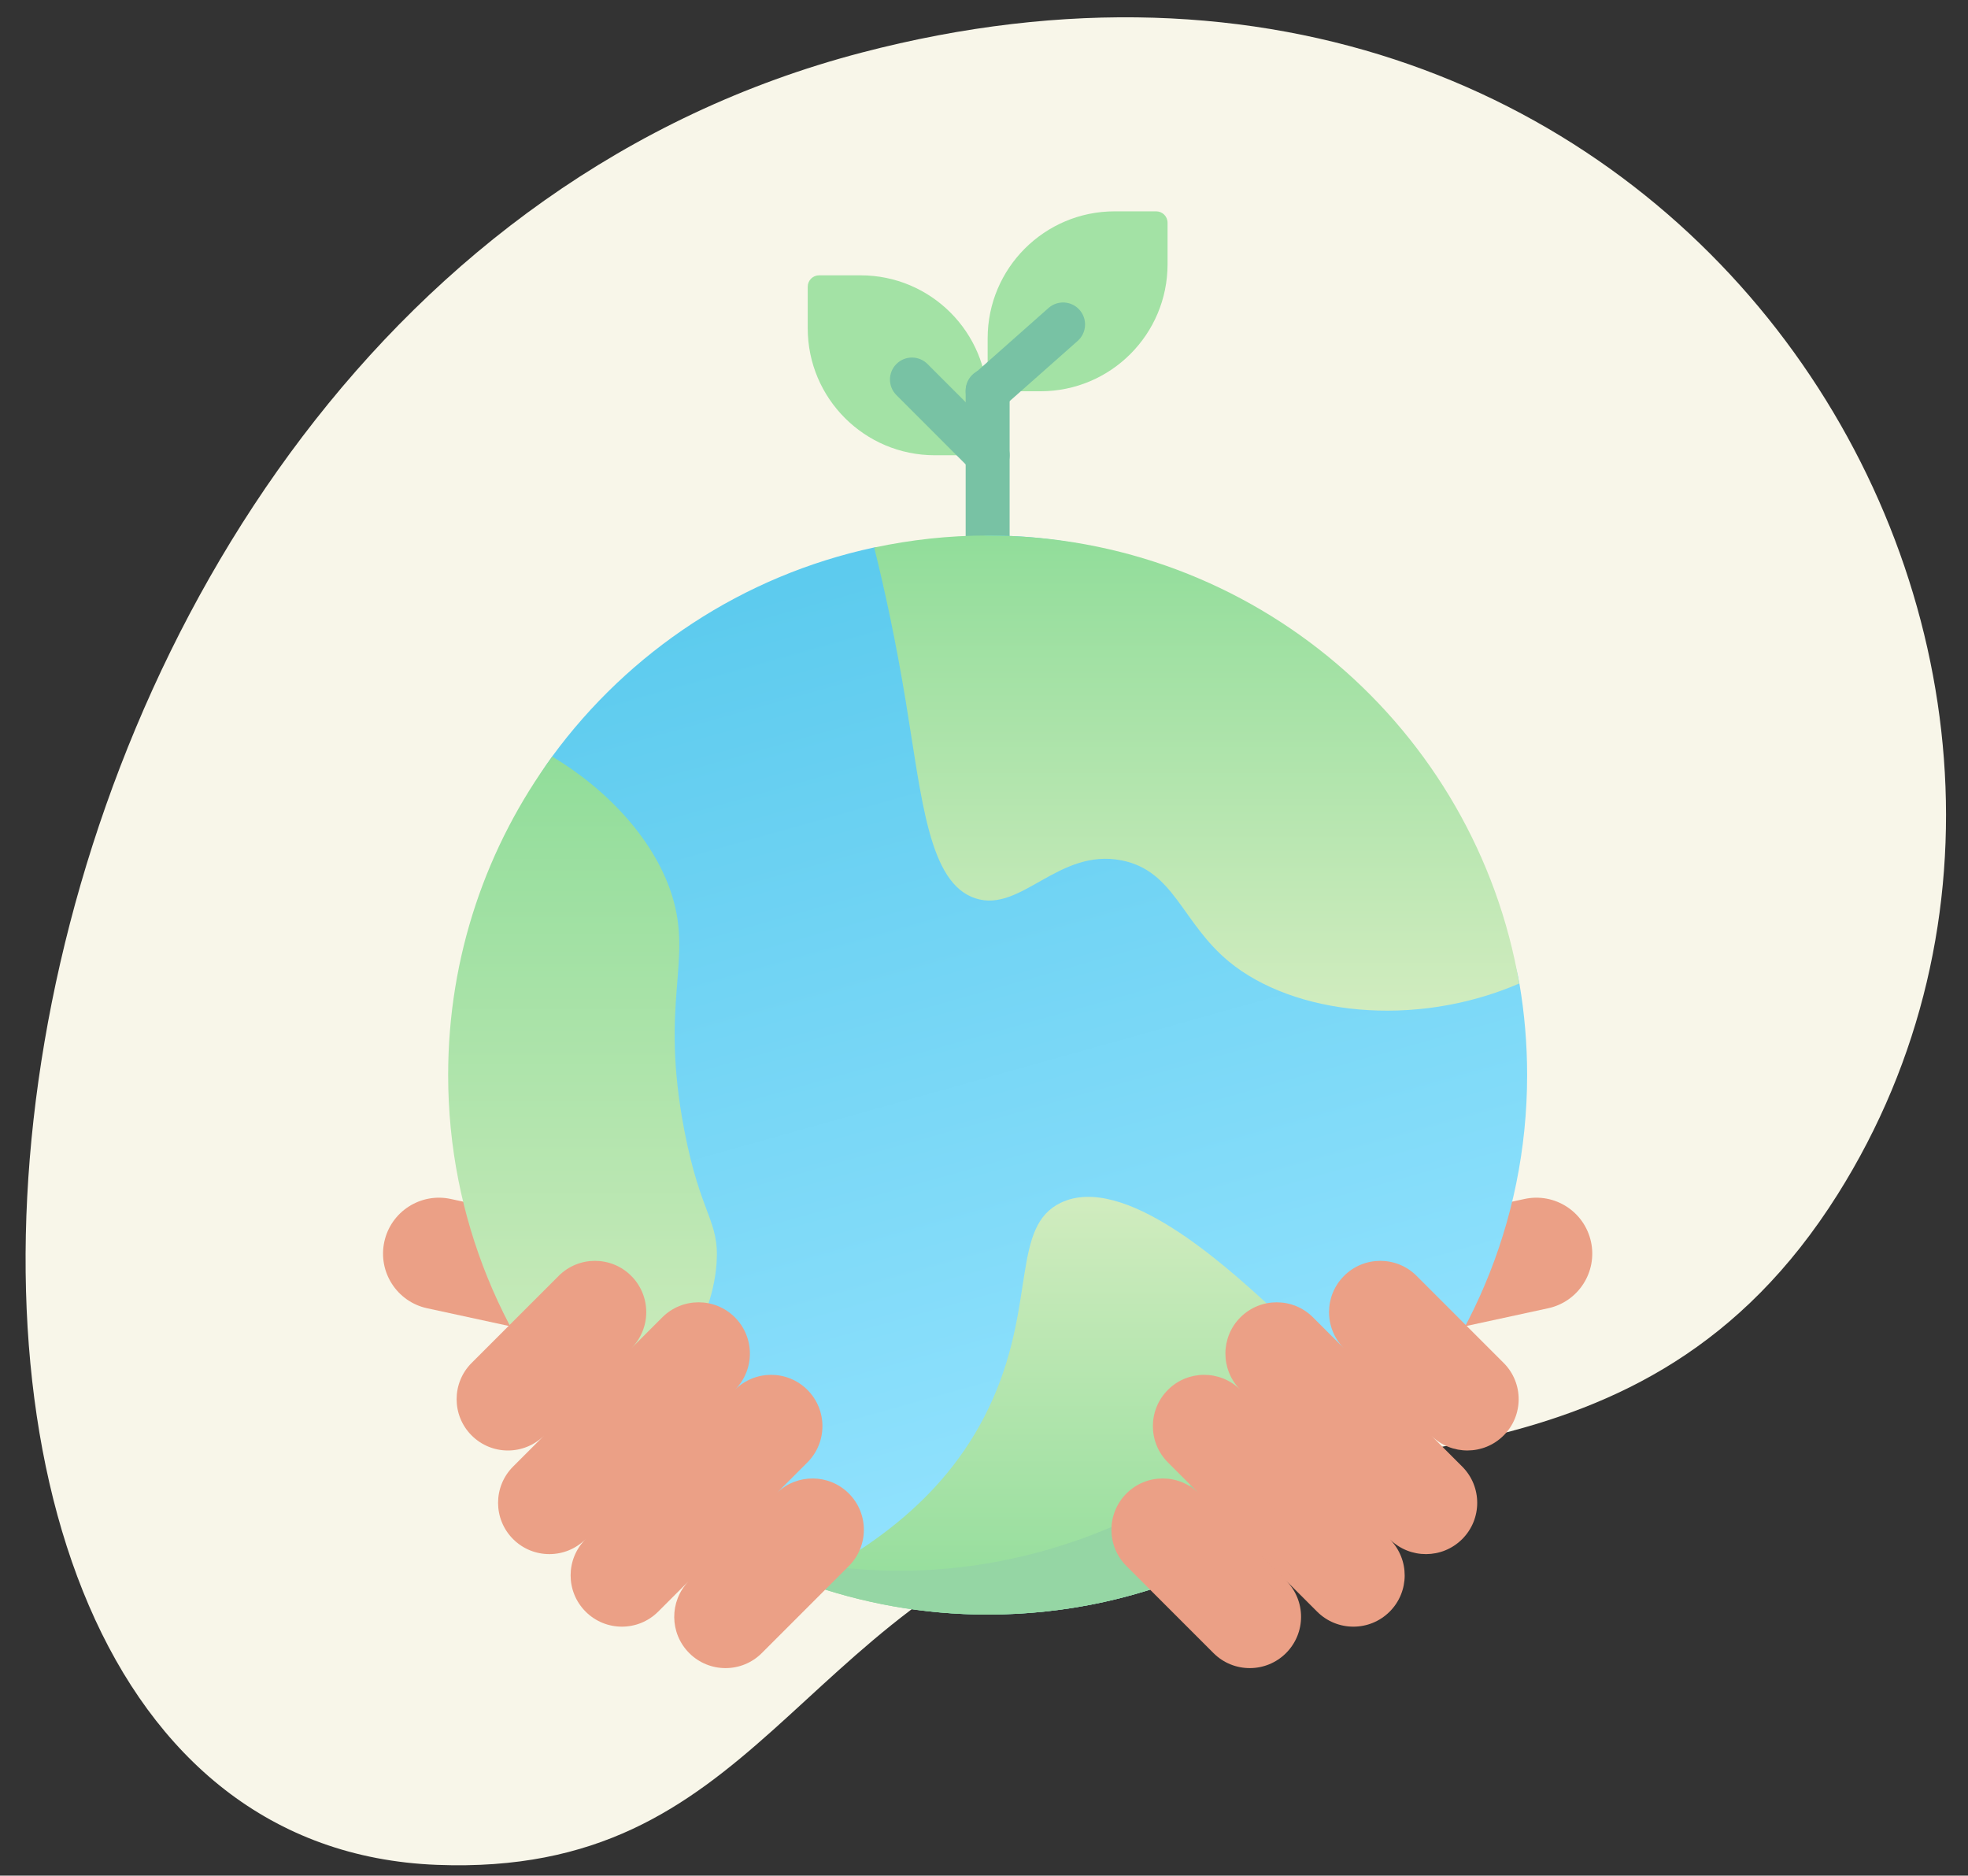 <svg width="149" height="142" viewBox="0 0 149 142" fill="none" xmlns="http://www.w3.org/2000/svg">
<rect x="0" y="0" width="149" height="142" fill="#333333" stroke="none"/>
<path d="M83.122 114.361C101.516 108.293 124.526 113.622 139.131 90.424C164.775 49.693 127.611 -12.34 65.222 3.986C-6.354 22.715 -17.426 139.221 33.081 141.183C57.397 142.127 59.847 122.038 83.122 114.361Z" fill="#F8F6E9"/>
<path d="M70.772 34.466H74.776V30.462C74.776 25.151 70.47 20.844 65.158 20.844H62.016C61.54 20.844 61.154 21.23 61.154 21.706V24.848C61.154 30.16 65.46 34.466 70.772 34.466Z" fill="#A3E2A5"/>
<path d="M74.776 36.13C74.35 36.13 73.924 35.968 73.599 35.643L67.868 29.911C67.218 29.261 67.218 28.207 67.868 27.557C68.518 26.907 69.571 26.907 70.221 27.557L75.953 33.289C76.603 33.939 76.603 34.992 75.953 35.643C75.628 35.968 75.202 36.13 74.776 36.13Z" fill="#78C2A4"/>
<path d="M78.779 29.622H74.776V25.618C74.776 20.306 79.082 16 84.394 16H87.536C88.012 16 88.398 16.386 88.398 16.862V20.003C88.398 25.315 84.091 29.622 78.779 29.622Z" fill="#A3E2A5"/>
<path d="M74.777 31.286C74.317 31.286 73.859 31.096 73.53 30.725C72.921 30.037 72.985 28.985 73.673 28.375L79.384 23.318C80.073 22.709 81.124 22.773 81.734 23.461C82.343 24.149 82.279 25.201 81.591 25.81L75.879 30.867C75.563 31.148 75.169 31.286 74.777 31.286Z" fill="#78C2A4"/>
<path d="M74.776 48.637C73.857 48.637 73.112 47.892 73.112 46.972V29.567C73.112 28.647 73.857 27.902 74.776 27.902C75.695 27.902 76.44 28.647 76.44 29.567V46.972C76.44 47.892 75.695 48.637 74.776 48.637Z" fill="#78C2A4"/>
<path d="M117.215 99.044L105.355 101.615L103.562 93.341L115.422 90.771C117.707 90.276 119.96 91.726 120.456 94.011C120.951 96.296 119.5 98.549 117.215 99.044Z" fill="#EBA086"/>
<path d="M32.337 99.044L44.198 101.615L45.991 93.341L34.13 90.771C31.846 90.276 29.592 91.726 29.097 94.011C28.602 96.296 30.052 98.549 32.337 99.044Z" fill="#EBA086"/>
<path d="M115.621 81.388C115.621 103.947 97.334 122.234 74.775 122.234C52.217 122.234 37.161 103.947 37.161 81.388C37.161 72.368 36.853 64.032 41.804 57.273C47.619 49.337 56.23 43.578 66.186 41.447C67.571 41.151 68.981 44.156 70.414 44.004C71.847 43.851 73.302 40.542 74.775 40.542C88.487 40.542 97.39 47.299 104.798 57.664C108.301 62.566 113.979 68.274 115.036 74.457C115.421 76.71 115.621 79.026 115.621 81.388Z" fill="url(#paint0_linear)"/>
<path d="M115.024 74.459C111.732 55.203 94.971 40.542 74.775 40.542C71.829 40.542 68.957 40.862 66.188 41.454C67.002 44.735 67.834 48.588 68.582 53.134C69.806 60.569 70.32 66.873 73.862 68.014C77.313 69.126 80.117 64.205 84.903 65.134C88.917 65.914 89.48 69.87 93.062 72.814C97.922 76.809 107.063 77.894 115.024 74.459Z" fill="url(#paint1_linear)"/>
<mask id="mask0" mask-type="alpha" maskUnits="userSpaceOnUse" x="66" y="40" width="50" height="37">
<path d="M115.024 74.459C111.731 55.203 94.97 40.542 74.775 40.542C71.828 40.542 68.957 40.862 66.187 41.454C67.002 44.735 67.833 48.588 68.582 53.134C69.806 60.569 70.319 66.873 73.862 68.014C77.312 69.126 80.117 64.205 84.902 65.134C88.917 65.914 89.48 69.87 93.062 72.814C97.921 76.809 107.063 77.894 115.024 74.459Z" fill="url(#paint2_linear)"/>
</mask>
<g mask="url(#mask0)">
<rect opacity="0.6" x="148.019" y="93.822" width="30.857" height="70.054" transform="rotate(145.629 148.019 93.822)"/>
<rect opacity="0.6" x="122.489" y="40.684" width="30.857" height="70.054" transform="rotate(111.508 122.489 40.684)"/>
</g>
<path d="M50.89 67.827C49.609 63.693 46.096 59.845 41.811 57.278C36.86 64.036 33.93 72.368 33.93 81.388C33.93 92.258 38.184 102.129 45.109 109.448C50.233 106.042 53.905 100.558 54.252 95.64C54.484 92.37 53.053 92.06 51.807 85.554C49.941 75.813 52.447 72.849 50.89 67.827Z" fill="url(#paint3_linear)"/>
<mask id="mask1" mask-type="alpha" maskUnits="userSpaceOnUse" x="33" y="57" width="22" height="53">
<path d="M50.89 67.827C49.609 63.693 46.096 59.845 41.811 57.278C36.86 64.036 33.93 72.368 33.93 81.388C33.93 92.258 38.184 102.129 45.109 109.448C50.233 106.042 53.905 100.558 54.252 95.64C54.484 92.37 53.053 92.06 51.807 85.554C49.941 75.813 52.447 72.849 50.89 67.827Z" fill="url(#paint4_linear)"/>
</mask>
<g mask="url(#mask1)">
<rect opacity="0.6" x="50.098" y="116.043" width="30.857" height="70.054" transform="rotate(178.981 50.098 116.043)"/>
</g>
<path d="M60.92 119.82C65.247 121.38 69.911 122.234 74.776 122.234C86.842 122.234 97.682 116.999 105.159 108.68C102.429 104.632 98.311 100.872 95.982 98.747C92.755 95.802 85.061 88.782 80.316 91.056C76.606 92.834 78.418 98.511 75.188 105.868C71.827 113.525 65.496 117.329 60.92 119.82Z" fill="url(#paint5_linear)"/>
<path d="M105.159 108.681C105.159 108.68 105.159 108.68 105.159 108.681C103.788 106.647 102.151 104.781 100.448 103.022C92.164 113.983 77.604 120.474 63.089 118.597C62.376 119.017 61.645 119.425 60.92 119.819C65.247 121.38 69.911 122.234 74.776 122.234C86.842 122.234 97.682 116.999 105.159 108.681Z" fill="#95D6A4"/>
<path fill-rule="evenodd" clip-rule="evenodd" d="M107.252 96.593C105.736 95.076 103.277 95.076 101.76 96.593C100.252 98.101 100.244 100.541 101.736 102.06L99.407 99.731C97.89 98.215 95.431 98.215 93.915 99.731C92.408 101.238 92.398 103.674 93.885 105.193C92.366 103.707 89.93 103.716 88.424 105.223C86.907 106.739 86.907 109.198 88.424 110.715L99.721 122.013C101.238 123.529 103.697 123.529 105.213 122.013C106.72 120.506 106.73 118.069 105.242 116.55C106.761 118.037 109.198 118.027 110.705 116.521C112.221 115.004 112.221 112.545 110.705 111.029L108.376 108.7C109.894 110.191 112.335 110.183 113.843 108.675C115.359 107.158 115.359 104.699 113.843 103.183L107.252 96.593ZM90.777 113.068C89.26 111.552 86.801 111.552 85.285 113.068C83.768 114.585 83.768 117.044 85.285 118.56L91.875 125.151C93.392 126.667 95.851 126.667 97.367 125.151C98.884 123.634 98.884 121.175 97.367 119.659L90.777 113.068Z" fill="#EBA086"/>
<mask id="mask2" mask-type="alpha" maskUnits="userSpaceOnUse" x="84" y="95" width="31" height="32">
<path fill-rule="evenodd" clip-rule="evenodd" d="M107.252 96.593C105.736 95.076 103.277 95.076 101.76 96.593C100.252 98.101 100.244 100.541 101.736 102.06L99.407 99.731C97.89 98.215 95.431 98.215 93.915 99.731C92.408 101.238 92.398 103.674 93.885 105.193C92.366 103.707 89.93 103.716 88.424 105.223C86.907 106.739 86.907 109.198 88.424 110.715L99.721 122.013C101.238 123.529 103.697 123.529 105.213 122.013C106.72 120.506 106.73 118.069 105.242 116.55C106.761 118.037 109.198 118.027 110.705 116.521C112.221 115.004 112.221 112.545 110.705 111.029L108.376 108.7C109.894 110.191 112.335 110.183 113.843 108.675C115.359 107.158 115.359 104.699 113.843 103.183L107.252 96.593ZM90.777 113.068C89.26 111.552 86.801 111.552 85.285 113.068C83.768 114.585 83.768 117.044 85.285 118.56L91.875 125.151C93.392 126.667 95.851 126.667 97.367 125.151C98.884 123.634 98.884 121.175 97.367 119.659L90.777 113.068Z" fill="#E2DB98"/>
</mask>
<g mask="url(#mask2)">
<g style="mix-blend-mode:multiply" opacity="0.5">
<rect x="116.491" y="84" width="34" height="77" transform="rotate(48.299 116.491 84)"/>
</g>
</g>
<path fill-rule="evenodd" clip-rule="evenodd" d="M42.299 96.593C43.816 95.076 46.275 95.076 47.791 96.593C49.308 98.109 49.308 100.568 47.791 102.085L41.201 108.675C39.684 110.192 37.225 110.192 35.709 108.675C34.192 107.158 34.192 104.699 35.709 103.183L42.299 96.593ZM50.145 99.731C51.662 98.215 54.121 98.215 55.637 99.731C57.154 101.248 57.154 103.706 55.637 105.223L55.637 105.223C57.154 103.706 59.612 103.706 61.129 105.223C62.646 106.739 62.646 109.198 61.129 110.715L58.829 113.015C60.35 111.552 62.768 111.57 64.267 113.068C65.783 114.585 65.783 117.044 64.267 118.56L57.676 125.151C56.16 126.667 53.701 126.667 52.184 125.151C50.686 123.652 50.668 121.234 52.131 119.713L49.831 122.013C48.315 123.529 45.856 123.529 44.34 122.013C42.823 120.496 42.823 118.037 44.34 116.521L44.34 116.521C42.823 118.037 40.364 118.037 38.847 116.521C37.331 115.004 37.331 112.545 38.847 111.029L50.145 99.731Z" fill="#EBA086"/>
<mask id="mask3" mask-type="alpha" maskUnits="userSpaceOnUse" x="34" y="95" width="32" height="32">
<path fill-rule="evenodd" clip-rule="evenodd" d="M42.299 96.593C43.816 95.076 46.275 95.076 47.791 96.593C49.308 98.109 49.308 100.568 47.791 102.085L41.201 108.675C39.684 110.192 37.225 110.192 35.709 108.675C34.192 107.158 34.192 104.699 35.709 103.183L42.299 96.593ZM50.145 99.731C51.662 98.215 54.121 98.215 55.637 99.731C57.154 101.248 57.154 103.706 55.637 105.223L55.637 105.223C57.154 103.706 59.612 103.706 61.129 105.223C62.646 106.739 62.646 109.198 61.129 110.715L58.829 113.015C60.35 111.552 62.768 111.57 64.267 113.068C65.783 114.585 65.783 117.044 64.267 118.56L57.676 125.151C56.16 126.667 53.701 126.667 52.184 125.151C50.686 123.652 50.668 121.234 52.131 119.713L49.831 122.013C48.315 123.529 45.856 123.529 44.34 122.013C42.823 120.496 42.823 118.037 44.34 116.521L44.34 116.521C42.823 118.037 40.364 118.037 38.847 116.521C37.331 115.004 37.331 112.545 38.847 111.029L50.145 99.731Z" fill="#E2DB98"/>
</mask>
<g mask="url(#mask3)">
<g style="mix-blend-mode:multiply" opacity="0.5">
<rect x="75.69" y="123.867" width="34" height="77" transform="rotate(130.363 75.69 123.867)"/>
</g>
</g>
<defs>
<linearGradient id="paint0_linear" x1="55" y1="46" x2="76.389" y2="122.234" gradientUnits="userSpaceOnUse">
<stop stop-color="#5DCBEE"/>
<stop offset="1" stop-color="#96E4FF"/>
</linearGradient>
<linearGradient id="paint1_linear" x1="90.606" y1="40.542" x2="90.606" y2="76.516" gradientUnits="userSpaceOnUse">
<stop stop-color="#91DD9A"/>
<stop offset="1" stop-color="#D1ECBF"/>
</linearGradient>
<linearGradient id="paint2_linear" x1="90.605" y1="40.542" x2="90.605" y2="76.516" gradientUnits="userSpaceOnUse">
<stop stop-color="#91DD9A"/>
<stop offset="1" stop-color="#D1ECBF"/>
</linearGradient>
<linearGradient id="paint3_linear" x1="44.104" y1="57.278" x2="44.104" y2="109.448" gradientUnits="userSpaceOnUse">
<stop stop-color="#91DD9A"/>
<stop offset="1" stop-color="#D1ECBF"/>
</linearGradient>
<linearGradient id="paint4_linear" x1="44.104" y1="57.278" x2="44.104" y2="109.448" gradientUnits="userSpaceOnUse">
<stop stop-color="#91DD9A"/>
<stop offset="1" stop-color="#D1ECBF"/>
</linearGradient>
<linearGradient id="paint5_linear" x1="83.04" y1="90.61" x2="83.04" y2="122.234" gradientUnits="userSpaceOnUse">
<stop stop-color="#D1ECBF"/>
<stop offset="1" stop-color="#91DD9A"/>
</linearGradient>
</defs>
</svg>
